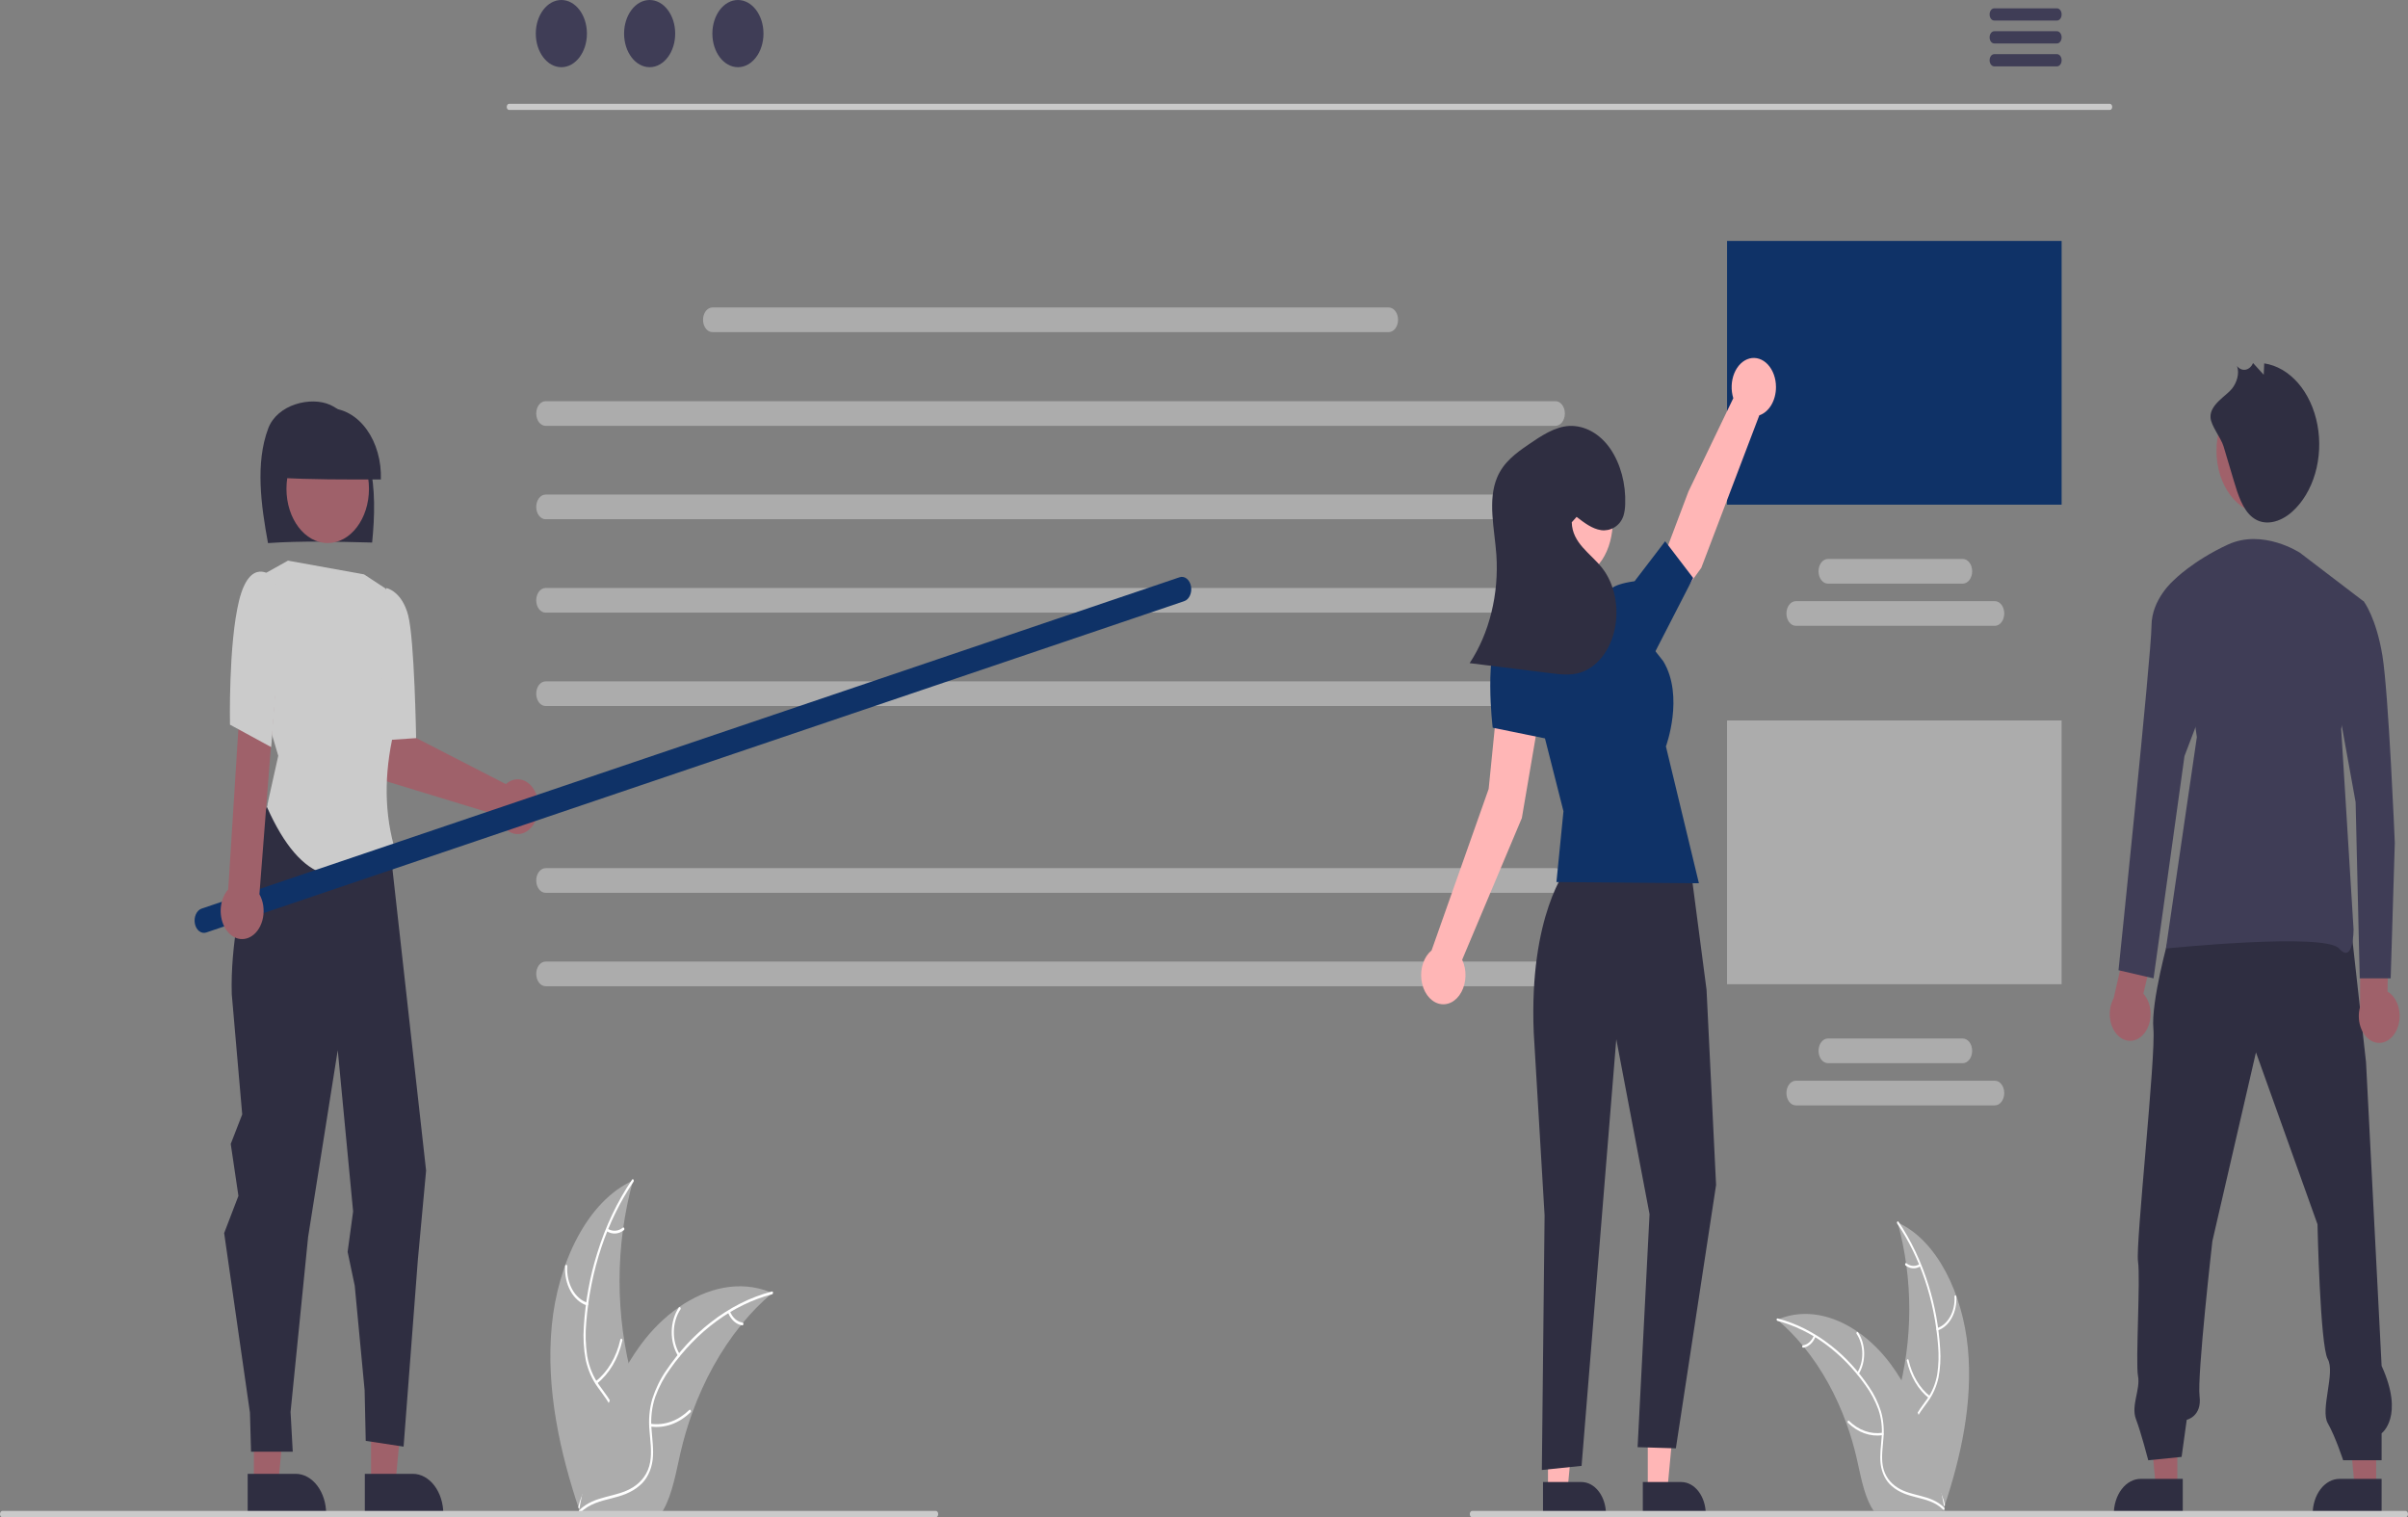 <svg width="146" height="92" viewBox="0 0 146 92" fill="none" xmlns="http://www.w3.org/2000/svg">
<rect x="0" y="0" width="146" height="92" fill="#808080" stroke="none"/>
<g clip-path="url(#clip0_1_2241)">
<path d="M33.453 80.399C33.814 76.582 35.613 72.82 38.383 71.578C37.291 75.507 37.291 79.818 38.383 83.747C38.809 85.26 39.402 86.885 39.002 88.41C38.753 89.359 38.143 90.085 37.462 90.539C36.781 90.993 36.026 91.21 35.279 91.422L35.132 91.582C33.947 88.064 33.092 84.217 33.453 80.399Z" fill="#ACACAC"/>
<path d="M38.41 71.65C36.797 74.026 35.795 77.009 35.545 80.176C35.482 80.857 35.501 81.546 35.602 82.219C35.715 82.87 35.96 83.469 36.309 83.955C36.629 84.415 36.995 84.838 37.224 85.393C37.337 85.679 37.404 85.994 37.418 86.316C37.433 86.639 37.396 86.961 37.309 87.263C37.107 88.023 36.71 88.643 36.306 89.231C35.856 89.884 35.382 90.553 35.191 91.418C35.168 91.523 35.046 91.47 35.069 91.365C35.401 89.859 36.513 89.004 37.043 87.647C37.291 87.014 37.395 86.28 37.163 85.612C36.96 85.027 36.581 84.591 36.255 84.128C35.909 83.661 35.655 83.09 35.515 82.465C35.389 81.801 35.35 81.114 35.399 80.432C35.492 78.897 35.767 77.389 36.216 75.966C36.721 74.338 37.434 72.835 38.325 71.523C38.38 71.442 38.465 71.57 38.41 71.65L38.41 71.65Z" fill="white"/>
<path d="M35.58 79.15C35.182 79.023 34.831 78.714 34.59 78.278C34.349 77.841 34.233 77.307 34.264 76.769C34.271 76.66 34.4 76.669 34.393 76.778C34.363 77.278 34.471 77.776 34.696 78.182C34.921 78.587 35.249 78.874 35.621 78.989C35.701 79.014 35.66 79.175 35.58 79.15Z" fill="white"/>
<path d="M36.124 83.749C36.844 83.184 37.375 82.283 37.612 81.226C37.636 81.121 37.758 81.174 37.735 81.279C37.487 82.379 36.932 83.315 36.182 83.9C36.111 83.956 36.053 83.804 36.124 83.749Z" fill="white"/>
<path d="M36.84 74.498C36.987 74.59 37.148 74.632 37.31 74.621C37.472 74.61 37.629 74.547 37.768 74.436C37.839 74.379 37.896 74.531 37.826 74.588C37.672 74.709 37.499 74.779 37.32 74.791C37.141 74.804 36.962 74.758 36.8 74.659C36.784 74.652 36.771 74.636 36.764 74.616C36.756 74.597 36.754 74.573 36.759 74.552C36.764 74.531 36.776 74.513 36.791 74.503C36.807 74.493 36.824 74.491 36.84 74.498Z" fill="white"/>
<path d="M46.824 78.397C46.78 78.434 46.737 78.471 46.693 78.51C46.11 79.014 45.559 79.579 45.045 80.201C45.005 80.248 44.965 80.297 44.926 80.346C43.701 81.86 42.7 83.661 41.975 85.656C41.687 86.45 41.445 87.272 41.252 88.114C40.986 89.278 40.767 90.567 40.239 91.519C40.185 91.619 40.126 91.714 40.063 91.805H35.292C35.281 91.798 35.27 91.792 35.259 91.785L35.069 91.796C35.077 91.752 35.085 91.706 35.093 91.662C35.097 91.636 35.103 91.61 35.107 91.584C35.11 91.567 35.114 91.55 35.116 91.534C35.117 91.529 35.118 91.523 35.119 91.519C35.121 91.503 35.124 91.489 35.127 91.474C35.174 91.218 35.224 90.962 35.275 90.706C35.275 90.704 35.275 90.704 35.276 90.703C35.648 88.746 36.197 86.855 36.908 85.068C36.93 85.015 36.952 84.96 36.976 84.907C37.305 84.117 37.684 83.362 38.107 82.652C38.339 82.264 38.587 81.892 38.848 81.537C39.524 80.622 40.306 79.853 41.164 79.257C42.875 78.069 44.856 77.614 46.685 78.339C46.731 78.358 46.777 78.376 46.824 78.397Z" fill="#ACACAC"/>
<path d="M46.813 78.476C44.437 79.097 42.271 80.685 40.621 83.016C40.259 83.51 39.959 84.075 39.731 84.692C39.523 85.302 39.444 85.974 39.501 86.638C39.545 87.259 39.644 87.887 39.572 88.51C39.532 88.829 39.441 89.132 39.305 89.401C39.169 89.671 38.992 89.899 38.784 90.071C38.275 90.518 37.674 90.698 37.082 90.848C36.424 91.014 35.739 91.172 35.19 91.712C35.124 91.778 35.051 91.638 35.117 91.573C36.072 90.633 37.351 90.831 38.396 90.167C38.883 89.858 39.303 89.353 39.423 88.636C39.529 88.009 39.427 87.361 39.379 86.734C39.316 86.087 39.374 85.43 39.549 84.82C39.753 84.19 40.036 83.61 40.387 83.105C41.164 81.952 42.075 80.967 43.085 80.185C44.234 79.285 45.491 78.65 46.803 78.307C46.884 78.286 46.894 78.455 46.813 78.476V78.476Z" fill="white"/>
<path d="M41.119 82.225C40.859 81.808 40.72 81.283 40.727 80.744C40.735 80.205 40.887 79.686 41.158 79.282C41.213 79.2 41.312 79.309 41.257 79.391C41.005 79.767 40.862 80.249 40.856 80.751C40.85 81.253 40.981 81.742 41.225 82.128C41.278 82.212 41.171 82.308 41.119 82.225Z" fill="white"/>
<path d="M39.448 86.327C40.281 86.446 41.118 86.147 41.791 85.491C41.858 85.425 41.931 85.565 41.865 85.63C41.163 86.311 40.292 86.62 39.425 86.494C39.342 86.482 39.365 86.315 39.448 86.327Z" fill="white"/>
<path d="M44.256 79.508C44.331 79.697 44.44 79.858 44.575 79.978C44.709 80.097 44.863 80.171 45.025 80.193C45.107 80.203 45.084 80.37 45.002 80.359C44.824 80.335 44.653 80.253 44.504 80.121C44.356 79.99 44.234 79.812 44.15 79.605C44.141 79.586 44.137 79.563 44.14 79.541C44.143 79.519 44.153 79.5 44.166 79.487C44.18 79.474 44.197 79.469 44.214 79.473C44.231 79.477 44.246 79.49 44.256 79.508Z" fill="white"/>
<path d="M119.316 81.749C119.004 78.449 117.448 75.197 115.054 74.123C115.998 77.52 115.998 81.247 115.054 84.643C114.686 85.952 114.173 87.356 114.519 88.675C114.734 89.495 115.261 90.123 115.85 90.516C116.439 90.908 117.092 91.095 117.737 91.278L117.864 91.416C118.889 88.376 119.628 85.05 119.316 81.749Z" fill="#ACACAC"/>
<path d="M115.03 74.186C116.425 76.239 117.291 78.818 117.507 81.556C117.561 82.145 117.545 82.741 117.458 83.323C117.36 83.885 117.148 84.404 116.846 84.823C116.57 85.221 116.253 85.587 116.056 86.067C115.958 86.314 115.9 86.586 115.888 86.865C115.875 87.143 115.907 87.422 115.982 87.683C116.156 88.34 116.5 88.876 116.85 89.384C117.238 89.949 117.648 90.527 117.813 91.275C117.833 91.366 117.939 91.32 117.919 91.229C117.632 89.927 116.67 89.188 116.212 88.015C115.998 87.468 115.908 86.833 116.109 86.255C116.284 85.75 116.611 85.373 116.893 84.973C117.192 84.569 117.412 84.076 117.533 83.535C117.642 82.961 117.676 82.367 117.633 81.778C117.553 80.45 117.315 79.147 116.927 77.917C116.491 76.509 115.874 75.21 115.104 74.076C115.057 74.005 114.983 74.116 115.03 74.186H115.03Z" fill="white"/>
<path d="M117.477 80.669C117.821 80.559 118.125 80.292 118.333 79.915C118.542 79.538 118.641 79.076 118.614 78.611C118.609 78.517 118.497 78.524 118.503 78.618C118.529 79.051 118.436 79.482 118.241 79.832C118.047 80.183 117.763 80.43 117.442 80.53C117.372 80.552 117.407 80.691 117.477 80.669Z" fill="white"/>
<path d="M117.006 84.645C116.384 84.157 115.925 83.378 115.72 82.464C115.7 82.373 115.594 82.419 115.614 82.51C115.828 83.46 116.308 84.27 116.956 84.776C117.018 84.824 117.068 84.693 117.006 84.645Z" fill="white"/>
<path d="M116.387 76.648C116.26 76.727 116.121 76.763 115.981 76.754C115.841 76.745 115.705 76.69 115.585 76.594C115.524 76.545 115.474 76.676 115.535 76.725C115.668 76.83 115.818 76.89 115.973 76.901C116.127 76.912 116.282 76.873 116.422 76.787C116.436 76.78 116.447 76.767 116.454 76.75C116.46 76.733 116.462 76.713 116.457 76.694C116.453 76.676 116.443 76.661 116.429 76.652C116.416 76.643 116.401 76.642 116.387 76.648L116.387 76.648Z" fill="white"/>
<path d="M107.756 80.018C107.794 80.05 107.832 80.082 107.869 80.116C108.373 80.552 108.85 81.041 109.294 81.578C109.329 81.619 109.364 81.661 109.397 81.703C110.456 83.012 111.321 84.569 111.948 86.294C112.197 86.98 112.406 87.691 112.573 88.419C112.804 89.425 112.993 90.539 113.449 91.362C113.496 91.449 113.547 91.531 113.602 91.609H117.726C117.735 91.603 117.745 91.598 117.754 91.592L117.919 91.602C117.912 91.564 117.905 91.524 117.898 91.486C117.894 91.463 117.89 91.441 117.886 91.419C117.883 91.404 117.88 91.389 117.878 91.376C117.877 91.371 117.876 91.366 117.875 91.362C117.874 91.348 117.871 91.336 117.869 91.324C117.827 91.102 117.785 90.881 117.741 90.659C117.741 90.658 117.741 90.658 117.74 90.657C117.418 88.965 116.944 87.33 116.329 85.785C116.31 85.74 116.291 85.692 116.27 85.647C115.985 84.963 115.658 84.311 115.292 83.697C115.091 83.362 114.878 83.04 114.652 82.733C114.067 81.942 113.391 81.277 112.649 80.761C111.17 79.735 109.458 79.341 107.877 79.968C107.836 79.984 107.797 80.001 107.756 80.018Z" fill="#ACACAC"/>
<path d="M107.766 80.087C109.819 80.623 111.692 81.996 113.119 84.012C113.431 84.439 113.691 84.927 113.888 85.46C114.068 85.988 114.136 86.569 114.087 87.143C114.049 87.679 113.963 88.222 114.025 88.761C114.06 89.037 114.139 89.299 114.256 89.532C114.374 89.764 114.527 89.962 114.707 90.111C115.147 90.497 115.666 90.653 116.178 90.782C116.747 90.926 117.339 91.063 117.814 91.529C117.871 91.586 117.934 91.466 117.877 91.409C117.052 90.597 115.945 90.767 115.042 90.194C114.621 89.926 114.258 89.49 114.154 88.87C114.063 88.328 114.151 87.768 114.193 87.225C114.247 86.666 114.196 86.098 114.045 85.571C113.869 85.026 113.624 84.525 113.321 84.089C112.649 83.092 111.862 82.24 110.989 81.564C109.996 80.786 108.908 80.237 107.774 79.941C107.704 79.922 107.696 80.069 107.766 80.087Z" fill="white"/>
<path d="M112.688 83.327C112.913 82.967 113.033 82.513 113.027 82.047C113.021 81.581 112.889 81.133 112.654 80.783C112.607 80.713 112.521 80.807 112.569 80.877C112.787 81.203 112.91 81.62 112.915 82.054C112.921 82.488 112.808 82.91 112.597 83.244C112.551 83.317 112.643 83.4 112.688 83.327Z" fill="white"/>
<path d="M114.133 86.874C113.413 86.977 112.689 86.718 112.107 86.151C112.05 86.094 111.986 86.215 112.044 86.271C112.65 86.86 113.403 87.127 114.153 87.018C114.225 87.008 114.204 86.864 114.133 86.874H114.133Z" fill="white"/>
<path d="M109.977 80.979C109.912 81.142 109.817 81.282 109.701 81.385C109.585 81.488 109.452 81.552 109.312 81.571C109.241 81.58 109.261 81.724 109.332 81.715C109.486 81.693 109.634 81.623 109.762 81.509C109.89 81.395 109.996 81.242 110.068 81.062C110.076 81.046 110.079 81.027 110.077 81.008C110.074 80.989 110.066 80.972 110.054 80.96C110.042 80.949 110.027 80.945 110.013 80.949C109.998 80.952 109.985 80.963 109.977 80.979H109.977Z" fill="white"/>
<path d="M127.925 6.667H30.866C30.828 6.667 30.792 6.648 30.766 6.613C30.739 6.578 30.725 6.531 30.725 6.482C30.725 6.433 30.739 6.386 30.766 6.351C30.792 6.316 30.828 6.297 30.866 6.297H127.925C127.962 6.297 127.998 6.316 128.024 6.351C128.051 6.386 128.066 6.433 128.066 6.482C128.066 6.531 128.051 6.578 128.024 6.613C127.998 6.648 127.962 6.667 127.925 6.667Z" fill="#CACACA"/>
<path d="M34.036 4.074C34.892 4.074 35.586 3.162 35.586 2.037C35.586 0.912 34.892 0 34.036 0C33.18 0 32.486 0.912 32.486 2.037C32.486 3.162 33.18 4.074 34.036 4.074Z" fill="#3F3D56"/>
<path d="M39.389 4.074C40.245 4.074 40.938 3.162 40.938 2.037C40.938 0.912 40.245 0 39.389 0C38.533 0 37.839 0.912 37.839 2.037C37.839 3.162 38.533 4.074 39.389 4.074Z" fill="#3F3D56"/>
<path d="M44.742 4.074C45.598 4.074 46.291 3.162 46.291 2.037C46.291 0.912 45.598 0 44.742 0C43.886 0 43.192 0.912 43.192 2.037C43.192 3.162 43.886 4.074 44.742 4.074Z" fill="#3F3D56"/>
<path d="M124.717 1.246H120.914C120.839 1.246 120.767 1.207 120.714 1.138C120.662 1.068 120.632 0.974 120.632 0.876C120.632 0.777 120.662 0.683 120.714 0.614C120.767 0.544 120.839 0.505 120.914 0.505H124.717C124.754 0.505 124.791 0.515 124.825 0.533C124.859 0.552 124.89 0.579 124.917 0.613C124.943 0.648 124.964 0.689 124.978 0.734C124.992 0.779 124.999 0.827 124.999 0.876C124.999 0.924 124.992 0.973 124.978 1.018C124.964 1.063 124.943 1.104 124.917 1.138C124.89 1.172 124.859 1.2 124.825 1.218C124.791 1.237 124.754 1.246 124.717 1.246H124.717Z" fill="#3F3D56"/>
<path d="M124.717 2.635H120.914C120.839 2.635 120.767 2.596 120.714 2.527C120.662 2.457 120.632 2.363 120.632 2.265C120.632 2.166 120.662 2.072 120.714 2.003C120.767 1.933 120.839 1.894 120.914 1.894H124.717C124.792 1.894 124.863 1.933 124.916 2.003C124.969 2.072 124.999 2.166 124.999 2.265C124.999 2.363 124.969 2.457 124.916 2.527C124.863 2.596 124.792 2.635 124.717 2.635H124.717Z" fill="#3F3D56"/>
<path d="M124.717 4.024H120.914C120.839 4.024 120.767 3.985 120.714 3.916C120.662 3.846 120.632 3.752 120.632 3.654C120.632 3.556 120.662 3.461 120.714 3.392C120.767 3.322 120.839 3.283 120.914 3.283H124.717C124.754 3.283 124.791 3.293 124.825 3.311C124.859 3.33 124.89 3.357 124.917 3.392C124.943 3.426 124.964 3.467 124.978 3.512C124.992 3.557 124.999 3.605 124.999 3.654C124.999 3.702 124.992 3.751 124.978 3.796C124.964 3.841 124.943 3.882 124.917 3.916C124.89 3.95 124.859 3.978 124.825 3.996C124.791 4.015 124.754 4.024 124.717 4.024H124.717Z" fill="#3F3D56"/>
<path d="M124.999 14.609H104.714V30.599H124.999V14.609Z" fill="#0F3267"/>
<path d="M120.952 37.945H108.882C108.731 37.944 108.587 37.865 108.481 37.725C108.374 37.585 108.314 37.395 108.314 37.197C108.314 36.999 108.374 36.809 108.481 36.669C108.587 36.529 108.731 36.45 108.882 36.45H120.952C121.102 36.45 121.247 36.529 121.354 36.669C121.46 36.809 121.52 36.999 121.52 37.197C121.52 37.395 121.46 37.586 121.354 37.726C121.247 37.866 121.102 37.945 120.952 37.945Z" fill="#ACACAC"/>
<path d="M119.006 35.386H110.828C110.753 35.386 110.679 35.367 110.61 35.33C110.541 35.292 110.479 35.237 110.426 35.168C110.373 35.098 110.331 35.016 110.302 34.925C110.274 34.834 110.259 34.737 110.259 34.639C110.259 34.541 110.274 34.443 110.302 34.352C110.331 34.262 110.373 34.179 110.426 34.11C110.479 34.041 110.541 33.986 110.61 33.948C110.679 33.91 110.753 33.891 110.828 33.891H119.006C119.081 33.891 119.155 33.91 119.224 33.948C119.293 33.986 119.356 34.041 119.408 34.11C119.461 34.179 119.503 34.262 119.532 34.352C119.561 34.443 119.575 34.541 119.575 34.639C119.575 34.737 119.561 34.834 119.532 34.925C119.503 35.016 119.461 35.098 119.408 35.168C119.356 35.237 119.293 35.292 119.224 35.33C119.155 35.367 119.081 35.386 119.006 35.386Z" fill="#ACACAC"/>
<path d="M124.999 43.686H104.714V59.676H124.999V43.686Z" fill="#ACACAC"/>
<path d="M120.952 67.022H108.882C108.731 67.022 108.587 66.943 108.48 66.803C108.373 66.662 108.313 66.472 108.313 66.274C108.313 66.076 108.373 65.886 108.48 65.746C108.587 65.605 108.731 65.527 108.882 65.527H120.952C121.102 65.527 121.247 65.605 121.354 65.746C121.46 65.886 121.52 66.076 121.52 66.274C121.52 66.472 121.46 66.662 121.354 66.803C121.247 66.943 121.102 67.022 120.952 67.022Z" fill="#ACACAC"/>
<path d="M119.006 64.463H110.828C110.677 64.463 110.533 64.384 110.426 64.244C110.32 64.104 110.26 63.914 110.26 63.716C110.26 63.517 110.32 63.327 110.426 63.187C110.533 63.047 110.677 62.968 110.828 62.968H119.006C119.157 62.968 119.301 63.047 119.408 63.187C119.515 63.327 119.574 63.517 119.574 63.716C119.574 63.914 119.515 64.104 119.408 64.244C119.301 64.384 119.157 64.463 119.006 64.463Z" fill="#ACACAC"/>
<path d="M94.312 25.82H33.08C32.929 25.82 32.785 25.741 32.678 25.601C32.572 25.461 32.512 25.271 32.512 25.073C32.512 24.875 32.572 24.684 32.678 24.544C32.785 24.404 32.929 24.325 33.08 24.325H94.312C94.462 24.325 94.607 24.404 94.714 24.544C94.82 24.684 94.88 24.875 94.88 25.073C94.88 25.271 94.82 25.461 94.714 25.601C94.607 25.741 94.462 25.82 94.312 25.82Z" fill="#ACACAC"/>
<path d="M94.312 31.483H33.08C32.929 31.483 32.785 31.404 32.678 31.264C32.572 31.124 32.512 30.934 32.512 30.735C32.512 30.537 32.572 30.347 32.678 30.207C32.785 30.067 32.929 29.988 33.08 29.988H94.312C94.462 29.988 94.607 30.067 94.714 30.207C94.82 30.347 94.88 30.537 94.88 30.735C94.88 30.934 94.82 31.124 94.714 31.264C94.607 31.404 94.462 31.483 94.312 31.483Z" fill="#ACACAC"/>
<path d="M94.312 37.146H33.08C32.929 37.146 32.785 37.067 32.678 36.927C32.572 36.787 32.512 36.596 32.512 36.398C32.512 36.2 32.572 36.01 32.678 35.87C32.785 35.73 32.929 35.651 33.08 35.651H94.312C94.462 35.651 94.607 35.73 94.714 35.87C94.82 36.01 94.88 36.2 94.88 36.398C94.88 36.596 94.82 36.787 94.714 36.927C94.607 37.067 94.462 37.146 94.312 37.146Z" fill="#ACACAC"/>
<path d="M94.312 42.808H33.08C32.929 42.808 32.785 42.73 32.678 42.59C32.572 42.449 32.512 42.259 32.512 42.061C32.512 41.863 32.572 41.673 32.678 41.532C32.785 41.392 32.929 41.314 33.08 41.314H94.312C94.462 41.314 94.607 41.392 94.714 41.532C94.82 41.673 94.88 41.863 94.88 42.061C94.88 42.259 94.82 42.449 94.714 42.59C94.607 42.73 94.462 42.808 94.312 42.808Z" fill="#ACACAC"/>
<path d="M94.312 54.134H33.08C32.929 54.134 32.785 54.055 32.678 53.915C32.572 53.775 32.512 53.585 32.512 53.386C32.512 53.188 32.572 52.998 32.678 52.858C32.785 52.718 32.929 52.639 33.08 52.639H94.312C94.462 52.639 94.607 52.718 94.714 52.858C94.82 52.998 94.88 53.188 94.88 53.386C94.88 53.585 94.82 53.775 94.714 53.915C94.607 54.055 94.462 54.134 94.312 54.134Z" fill="#ACACAC"/>
<path d="M94.312 59.797H33.08C32.929 59.797 32.785 59.718 32.678 59.578C32.572 59.438 32.512 59.248 32.512 59.049C32.512 58.851 32.572 58.661 32.678 58.521C32.785 58.381 32.929 58.302 33.08 58.302H94.312C94.462 58.302 94.607 58.381 94.714 58.521C94.82 58.661 94.88 58.851 94.88 59.049C94.88 59.248 94.82 59.438 94.714 59.578C94.607 59.718 94.462 59.797 94.312 59.797Z" fill="#ACACAC"/>
<path d="M84.197 20.137H43.195C43.12 20.138 43.046 20.118 42.977 20.081C42.908 20.043 42.845 19.988 42.792 19.919C42.739 19.849 42.697 19.767 42.669 19.676C42.64 19.586 42.626 19.488 42.626 19.39C42.626 19.292 42.64 19.195 42.669 19.104C42.697 19.013 42.739 18.93 42.792 18.861C42.845 18.792 42.908 18.737 42.977 18.699C43.046 18.662 43.12 18.642 43.195 18.643H84.197C84.271 18.642 84.345 18.662 84.414 18.699C84.484 18.737 84.546 18.792 84.599 18.861C84.652 18.93 84.694 19.013 84.723 19.104C84.751 19.195 84.766 19.292 84.766 19.39C84.766 19.488 84.751 19.586 84.723 19.676C84.694 19.767 84.652 19.849 84.599 19.919C84.546 19.988 84.484 20.043 84.414 20.081C84.345 20.118 84.271 20.138 84.197 20.137Z" fill="#ACACAC"/>
<path d="M99.907 90.368H101.091L101.654 84.365L99.907 84.365L99.907 90.368Z" fill="#FFB6B6"/>
<path d="M99.606 89.86L101.937 89.86H101.937C102.331 89.86 102.709 90.066 102.987 90.432C103.266 90.798 103.423 91.295 103.423 91.813V91.876L99.606 91.876L99.606 89.86Z" fill="#2F2E41"/>
<path d="M93.857 90.368H95.04L95.604 84.365L93.856 84.365L93.857 90.368Z" fill="#FFB6B6"/>
<path d="M93.555 89.86L95.886 89.86H95.886C96.28 89.86 96.658 90.066 96.937 90.432C97.215 90.798 97.372 91.295 97.372 91.813V91.876L93.555 91.876L93.555 89.86Z" fill="#2F2E41"/>
<path d="M107.68 23.472C107.681 23.21 107.637 22.952 107.552 22.716C107.467 22.48 107.343 22.271 107.19 22.105C107.036 21.939 106.857 21.82 106.664 21.757C106.471 21.693 106.27 21.686 106.076 21.736C105.881 21.787 105.697 21.894 105.537 22.049C105.377 22.204 105.245 22.404 105.151 22.634C105.057 22.864 105.003 23.119 104.993 23.38C104.983 23.641 105.017 23.901 105.092 24.143L102.372 29.802L100.678 34.289L102.076 35.92L103.151 34.431L106.669 25.182C106.958 25.085 107.214 24.865 107.398 24.555C107.581 24.245 107.68 23.864 107.68 23.472Z" fill="#FFB6B6"/>
<path d="M93.562 42.033L90.895 41.49L90.26 47.832L86.799 57.624C86.573 57.809 86.394 58.078 86.285 58.396C86.175 58.715 86.14 59.069 86.184 59.414C86.227 59.759 86.347 60.079 86.529 60.334C86.712 60.59 86.947 60.768 87.206 60.847C87.465 60.926 87.736 60.903 87.985 60.78C88.234 60.656 88.45 60.439 88.604 60.154C88.759 59.87 88.847 59.532 88.855 59.182C88.864 58.833 88.794 58.488 88.653 58.191L92.272 49.6L93.562 42.033Z" fill="#FFB6B6"/>
<path d="M95.04 52.599C95.04 52.599 92.695 55.45 92.993 62.618L93.65 73.692L93.484 89.129L95.893 88.88L97.997 63.01L100.014 73.617L99.29 87.746L101.61 87.816L104.048 71.849L103.47 60.013L102.499 52.599H95.04Z" fill="#2F2E41"/>
<path d="M97.549 35.905L91.946 37.967L94.795 49.188L94.369 53.481L103.007 53.554L101.007 45.257C101.007 45.257 102.13 42.222 100.848 40.094L97.549 35.905Z" fill="#0F3267"/>
<path d="M96.876 37.672L97.549 35.905C97.549 35.905 97.527 35.46 99.107 35.241L100.96 32.819L102.656 35.042L99.79 40.619L96.876 37.672Z" fill="#0F3267"/>
<path d="M94.187 39.44C94.187 39.44 92.17 36.494 91.05 37.967C89.929 39.44 90.504 44.124 90.504 44.124L93.994 44.836L94.187 39.44Z" fill="#0F3267"/>
<path d="M95.21 28.115C98.645 28.135 98.645 35.001 95.21 35.021C91.775 35.001 91.776 28.135 95.21 28.115Z" fill="#FFB6B6"/>
<path d="M95.592 31.34C96.057 31.699 96.539 32.067 97.075 32.144C97.61 32.221 98.217 31.925 98.432 31.275C98.499 31.05 98.534 30.811 98.537 30.569C98.584 29.335 98.259 28.127 97.633 27.206C97.319 26.754 96.934 26.397 96.506 26.159C96.077 25.921 95.614 25.807 95.149 25.825C94.261 25.875 93.441 26.428 92.654 26.968C91.93 27.465 91.165 28.013 90.771 28.954C90.188 30.349 90.613 32.056 90.727 33.641C90.806 34.822 90.704 36.013 90.425 37.141C90.147 38.269 89.699 39.312 89.107 40.208L93.994 40.816C94.589 40.891 95.196 40.964 95.779 40.793C96.282 40.645 96.745 40.321 97.119 39.855C97.493 39.389 97.764 38.798 97.903 38.146C98.042 37.493 98.044 36.803 97.909 36.15C97.774 35.496 97.506 34.902 97.135 34.432C96.441 33.554 95.326 32.933 95.298 31.667" fill="#2F2E41"/>
<path d="M132.013 90.224H130.716L130.1 83.649H132.013L132.013 90.224Z" fill="#9F616A"/>
<path d="M132.344 91.876L128.163 91.876V91.807C128.163 91.24 128.335 90.695 128.64 90.294C128.945 89.893 129.359 89.668 129.79 89.668H129.79L132.344 89.668L132.344 91.876Z" fill="#2F2E41"/>
<path d="M144.07 90.224H142.773L142.156 83.649H144.07L144.07 90.224Z" fill="#9F616A"/>
<path d="M144.4 91.876L140.219 91.876V91.807C140.219 91.24 140.391 90.695 140.696 90.294C141.001 89.893 141.415 89.668 141.846 89.668H141.847L144.4 89.668L144.4 91.876Z" fill="#2F2E41"/>
<path d="M131.496 56.858C131.496 56.858 130.408 60.741 130.563 62.377C130.719 64.012 129.475 75.458 129.63 76.48C129.786 77.502 129.475 82.612 129.63 83.43C129.786 84.248 129.194 85.224 129.505 86.042C129.816 86.859 130.252 88.54 130.252 88.54L132.273 88.336L132.584 86.087C132.584 86.087 133.517 85.883 133.362 84.656C133.206 83.43 134.139 75.254 134.139 75.254L136.782 63.807L140.513 74.232C140.513 74.232 140.669 81.59 141.135 82.408C141.602 83.226 140.669 85.474 141.135 86.292C141.602 87.109 142.068 88.54 142.068 88.54H144.4V86.905C144.4 86.905 145.799 85.883 144.4 82.817L143.455 64.404L142.522 56.023L131.496 56.858Z" fill="#2F2E41"/>
<path d="M137.292 31.156C138.896 31.156 140.196 29.447 140.196 27.338C140.196 25.23 138.896 23.52 137.292 23.52C135.688 23.52 134.388 25.23 134.388 27.338C134.388 29.447 135.688 31.156 137.292 31.156Z" fill="#A0616A"/>
<path d="M134.821 27.075C135.026 27.763 135.231 28.451 135.436 29.14C135.687 29.986 135.976 30.891 136.566 31.363C137.295 31.946 138.269 31.662 138.974 31.03C139.609 30.462 140.095 29.653 140.37 28.71C140.644 27.768 140.692 26.738 140.508 25.758C140.323 24.779 139.915 23.897 139.339 23.231C138.762 22.565 138.044 22.147 137.282 22.033L137.253 22.724L136.608 22.014C136.56 22.121 136.494 22.213 136.416 22.283C136.337 22.352 136.247 22.397 136.154 22.415C136.06 22.432 135.964 22.421 135.874 22.383C135.784 22.345 135.701 22.281 135.633 22.195C135.802 22.657 135.607 23.22 135.324 23.573C134.977 24.008 133.985 24.53 134.026 25.307C134.054 25.826 134.661 26.538 134.821 27.075Z" fill="#2F2E41"/>
<path d="M145.285 62.505C145.385 62.309 145.451 62.086 145.479 61.852C145.506 61.619 145.495 61.38 145.444 61.153C145.394 60.926 145.307 60.717 145.188 60.539C145.07 60.361 144.923 60.22 144.758 60.125L144.816 56.432L143.118 55.838L143.092 61.055C142.988 61.429 142.993 61.84 143.105 62.21C143.217 62.579 143.428 62.882 143.699 63.061C143.969 63.24 144.28 63.282 144.572 63.179C144.865 63.077 145.118 62.837 145.285 62.505V62.505Z" fill="#9F616A"/>
<path d="M139.449 33.516C139.449 33.516 137.199 32.036 135.074 33.022C132.948 34.009 131.823 35.159 131.823 35.159L133.198 44.692L131.323 57.512C131.323 57.512 140.949 56.526 141.824 57.512C142.7 58.498 142.7 56.361 142.7 56.361L141.949 44.199L143.325 36.474L139.449 33.516Z" fill="#3F3D56"/>
<path d="M129.951 62.724C130.089 62.572 130.2 62.383 130.277 62.169C130.353 61.955 130.392 61.721 130.393 61.485C130.393 61.249 130.354 61.015 130.278 60.801C130.202 60.587 130.091 60.397 129.954 60.245L130.798 56.722L129.295 55.525L128.156 60.522C127.977 60.843 127.894 61.239 127.922 61.636C127.95 62.032 128.088 62.4 128.31 62.672C128.531 62.943 128.82 63.098 129.123 63.108C129.426 63.117 129.72 62.981 129.951 62.724Z" fill="#9F616A"/>
<path d="M132.698 35.159H131.823C131.823 35.159 130.448 36.31 130.448 37.953C130.448 39.597 128.448 58.827 128.448 58.827L130.573 59.32L132.448 45.842L133.823 42.227L132.698 35.159Z" fill="#3F3D56"/>
<path d="M140.949 36.474H143.324C143.324 36.474 144.075 37.46 144.45 39.761C144.825 42.062 145.2 51.102 145.2 51.102L144.95 59.32H143.074L142.824 48.636L141.574 41.733L140.949 36.474Z" fill="#3F3D56"/>
<path d="M30.846 47.411C30.786 47.45 30.728 47.494 30.674 47.544L25.113 44.686L24.892 42.801L22.685 42.867L22.829 46.254C22.84 46.527 22.919 46.788 23.053 46.998C23.187 47.208 23.37 47.355 23.573 47.417L30.19 49.435C30.271 49.755 30.424 50.035 30.629 50.238C30.834 50.441 31.081 50.558 31.337 50.572C31.593 50.586 31.847 50.497 32.064 50.316C32.281 50.136 32.451 49.873 32.552 49.563C32.653 49.253 32.679 48.909 32.627 48.579C32.576 48.248 32.449 47.946 32.264 47.712C32.079 47.479 31.844 47.325 31.591 47.271C31.337 47.218 31.078 47.266 30.846 47.411H30.846Z" fill="#9F616A"/>
<path d="M22.496 89.996L23.972 89.995L24.674 82.51H22.496L22.496 89.996Z" fill="#9F616A"/>
<path d="M22.12 89.362L25.026 89.362H25.027C25.518 89.362 25.989 89.618 26.336 90.075C26.684 90.532 26.879 91.151 26.879 91.797V91.876L22.12 91.877L22.12 89.362Z" fill="#2F2E41"/>
<path d="M15.393 89.996L16.869 89.995L17.572 82.51H15.393L15.393 89.996Z" fill="#9F616A"/>
<path d="M15.017 89.362L17.923 89.362H17.924C18.415 89.362 18.886 89.618 19.233 90.075C19.581 90.532 19.776 91.151 19.776 91.797V91.876L15.017 91.877L15.017 89.362Z" fill="#2F2E41"/>
<path d="M16.249 32.929C15.829 30.647 15.472 28.073 16.265 25.971C16.815 24.513 18.85 24.022 20.017 24.547C21.183 25.073 22.026 26.498 22.397 28.052C22.768 29.606 22.725 31.281 22.563 32.896C20.418 32.842 18.273 32.788 16.249 32.929Z" fill="#2F2E41"/>
<path d="M19.869 32.928C21.251 32.928 22.371 31.456 22.371 29.639C22.371 27.823 21.251 26.35 19.869 26.35C18.488 26.35 17.368 27.823 17.368 29.639C17.368 31.456 18.488 32.928 19.869 32.928Z" fill="#9F616A"/>
<path d="M16.811 28.962C16.803 28.408 16.88 27.858 17.037 27.344C17.194 26.831 17.428 26.363 17.724 25.971C18.021 25.578 18.375 25.268 18.765 25.059C19.155 24.85 19.573 24.745 19.994 24.753C20.415 24.76 20.831 24.879 21.216 25.101C21.602 25.324 21.95 25.646 22.238 26.049C22.527 26.452 22.752 26.927 22.898 27.446C23.045 27.965 23.111 28.517 23.092 29.07C20.95 29.076 18.809 29.082 16.811 28.962Z" fill="#2F2E41"/>
<path d="M17.793 45.062L16.747 47.355C16.747 47.355 13.882 54.42 14.052 60.276L14.686 67.57L13.99 69.36L14.456 72.51L13.591 74.766L15.155 85.657L15.221 88.02H17.75L17.617 85.614L18.681 75.003L20.478 63.674L21.41 73.454L21.077 75.903L21.509 77.959L22.108 84.302L22.175 87.364L24.47 87.713L25.335 76.384L25.835 70.979L23.16 47.012L17.793 45.062Z" fill="#2F2E41"/>
<path d="M17.461 33.993L15.904 34.862L15.029 39.623L16.871 45.824L16.182 48.923C18.267 53.611 20.846 54.291 23.882 51.285C23.24 48.914 23.333 46.475 23.973 43.986C23.973 43.986 25.57 42.031 24.454 39.489L23.39 35.692L22.073 34.826L17.461 33.993Z" fill="#CBCBCB"/>
<path d="M23.084 36.52L23.437 35.656C23.437 35.656 24.37 35.841 24.75 37.316C25.131 38.792 25.23 44.755 25.23 44.755L23.235 44.887L23.084 36.52Z" fill="#CBCBCB"/>
<path d="M71.8 36.45L12.506 56.54C12.36 56.589 12.206 56.559 12.076 56.458C11.947 56.358 11.853 56.194 11.816 56.002C11.778 55.81 11.8 55.607 11.876 55.437C11.952 55.266 12.077 55.142 12.222 55.092L71.516 35.002C71.589 34.977 71.664 34.971 71.738 34.985C71.812 34.999 71.884 35.031 71.948 35.081C72.013 35.131 72.069 35.197 72.114 35.276C72.159 35.354 72.192 35.444 72.21 35.539C72.229 35.634 72.233 35.733 72.223 35.831C72.212 35.928 72.187 36.022 72.149 36.106C72.111 36.191 72.061 36.265 72.001 36.324C71.941 36.383 71.873 36.425 71.8 36.45Z" fill="#0F3267"/>
<path d="M15.267 56.755C15.436 56.645 15.585 56.486 15.702 56.292C15.82 56.097 15.904 55.871 15.948 55.63C15.992 55.388 15.995 55.136 15.958 54.893C15.92 54.649 15.842 54.42 15.729 54.22L16.696 41.788H14.606L13.838 53.927C13.595 54.198 13.437 54.577 13.392 54.991C13.348 55.406 13.421 55.827 13.597 56.176C13.773 56.524 14.04 56.776 14.348 56.883C14.656 56.99 14.983 56.944 15.267 56.755V56.755Z" fill="#9F616A"/>
<path d="M17.177 36.269L16.444 34.907C16.444 34.907 15.156 33.759 14.499 36.401C13.843 39.044 13.944 43.939 13.944 43.939L16.444 45.3L17.177 36.269Z" fill="#CBCBCB"/>
<path d="M56.736 92H0.149C0.109 92 0.071 91.979 0.044 91.943C0.016 91.906 0 91.856 0 91.805C0 91.753 0.016 91.703 0.044 91.667C0.071 91.63 0.109 91.609 0.149 91.609H56.736C56.776 91.609 56.814 91.63 56.842 91.667C56.869 91.703 56.885 91.753 56.885 91.805C56.885 91.856 56.869 91.906 56.842 91.943C56.814 91.979 56.776 92 56.736 92Z" fill="#CACACA"/>
<path d="M145.851 92H89.263C89.224 92 89.186 91.979 89.158 91.943C89.13 91.906 89.115 91.856 89.115 91.805C89.115 91.753 89.13 91.703 89.158 91.667C89.186 91.63 89.224 91.609 89.263 91.609H145.851C145.891 91.609 145.928 91.63 145.956 91.667C145.984 91.703 146 91.753 146 91.805C146 91.856 145.984 91.906 145.956 91.943C145.928 91.979 145.891 92 145.851 92Z" fill="#CACACA"/>
</g>
<defs>
<clipPath id="clip0_1_2241">
<rect width="146" height="92" fill="white"/>
</clipPath>
</defs>
</svg>
